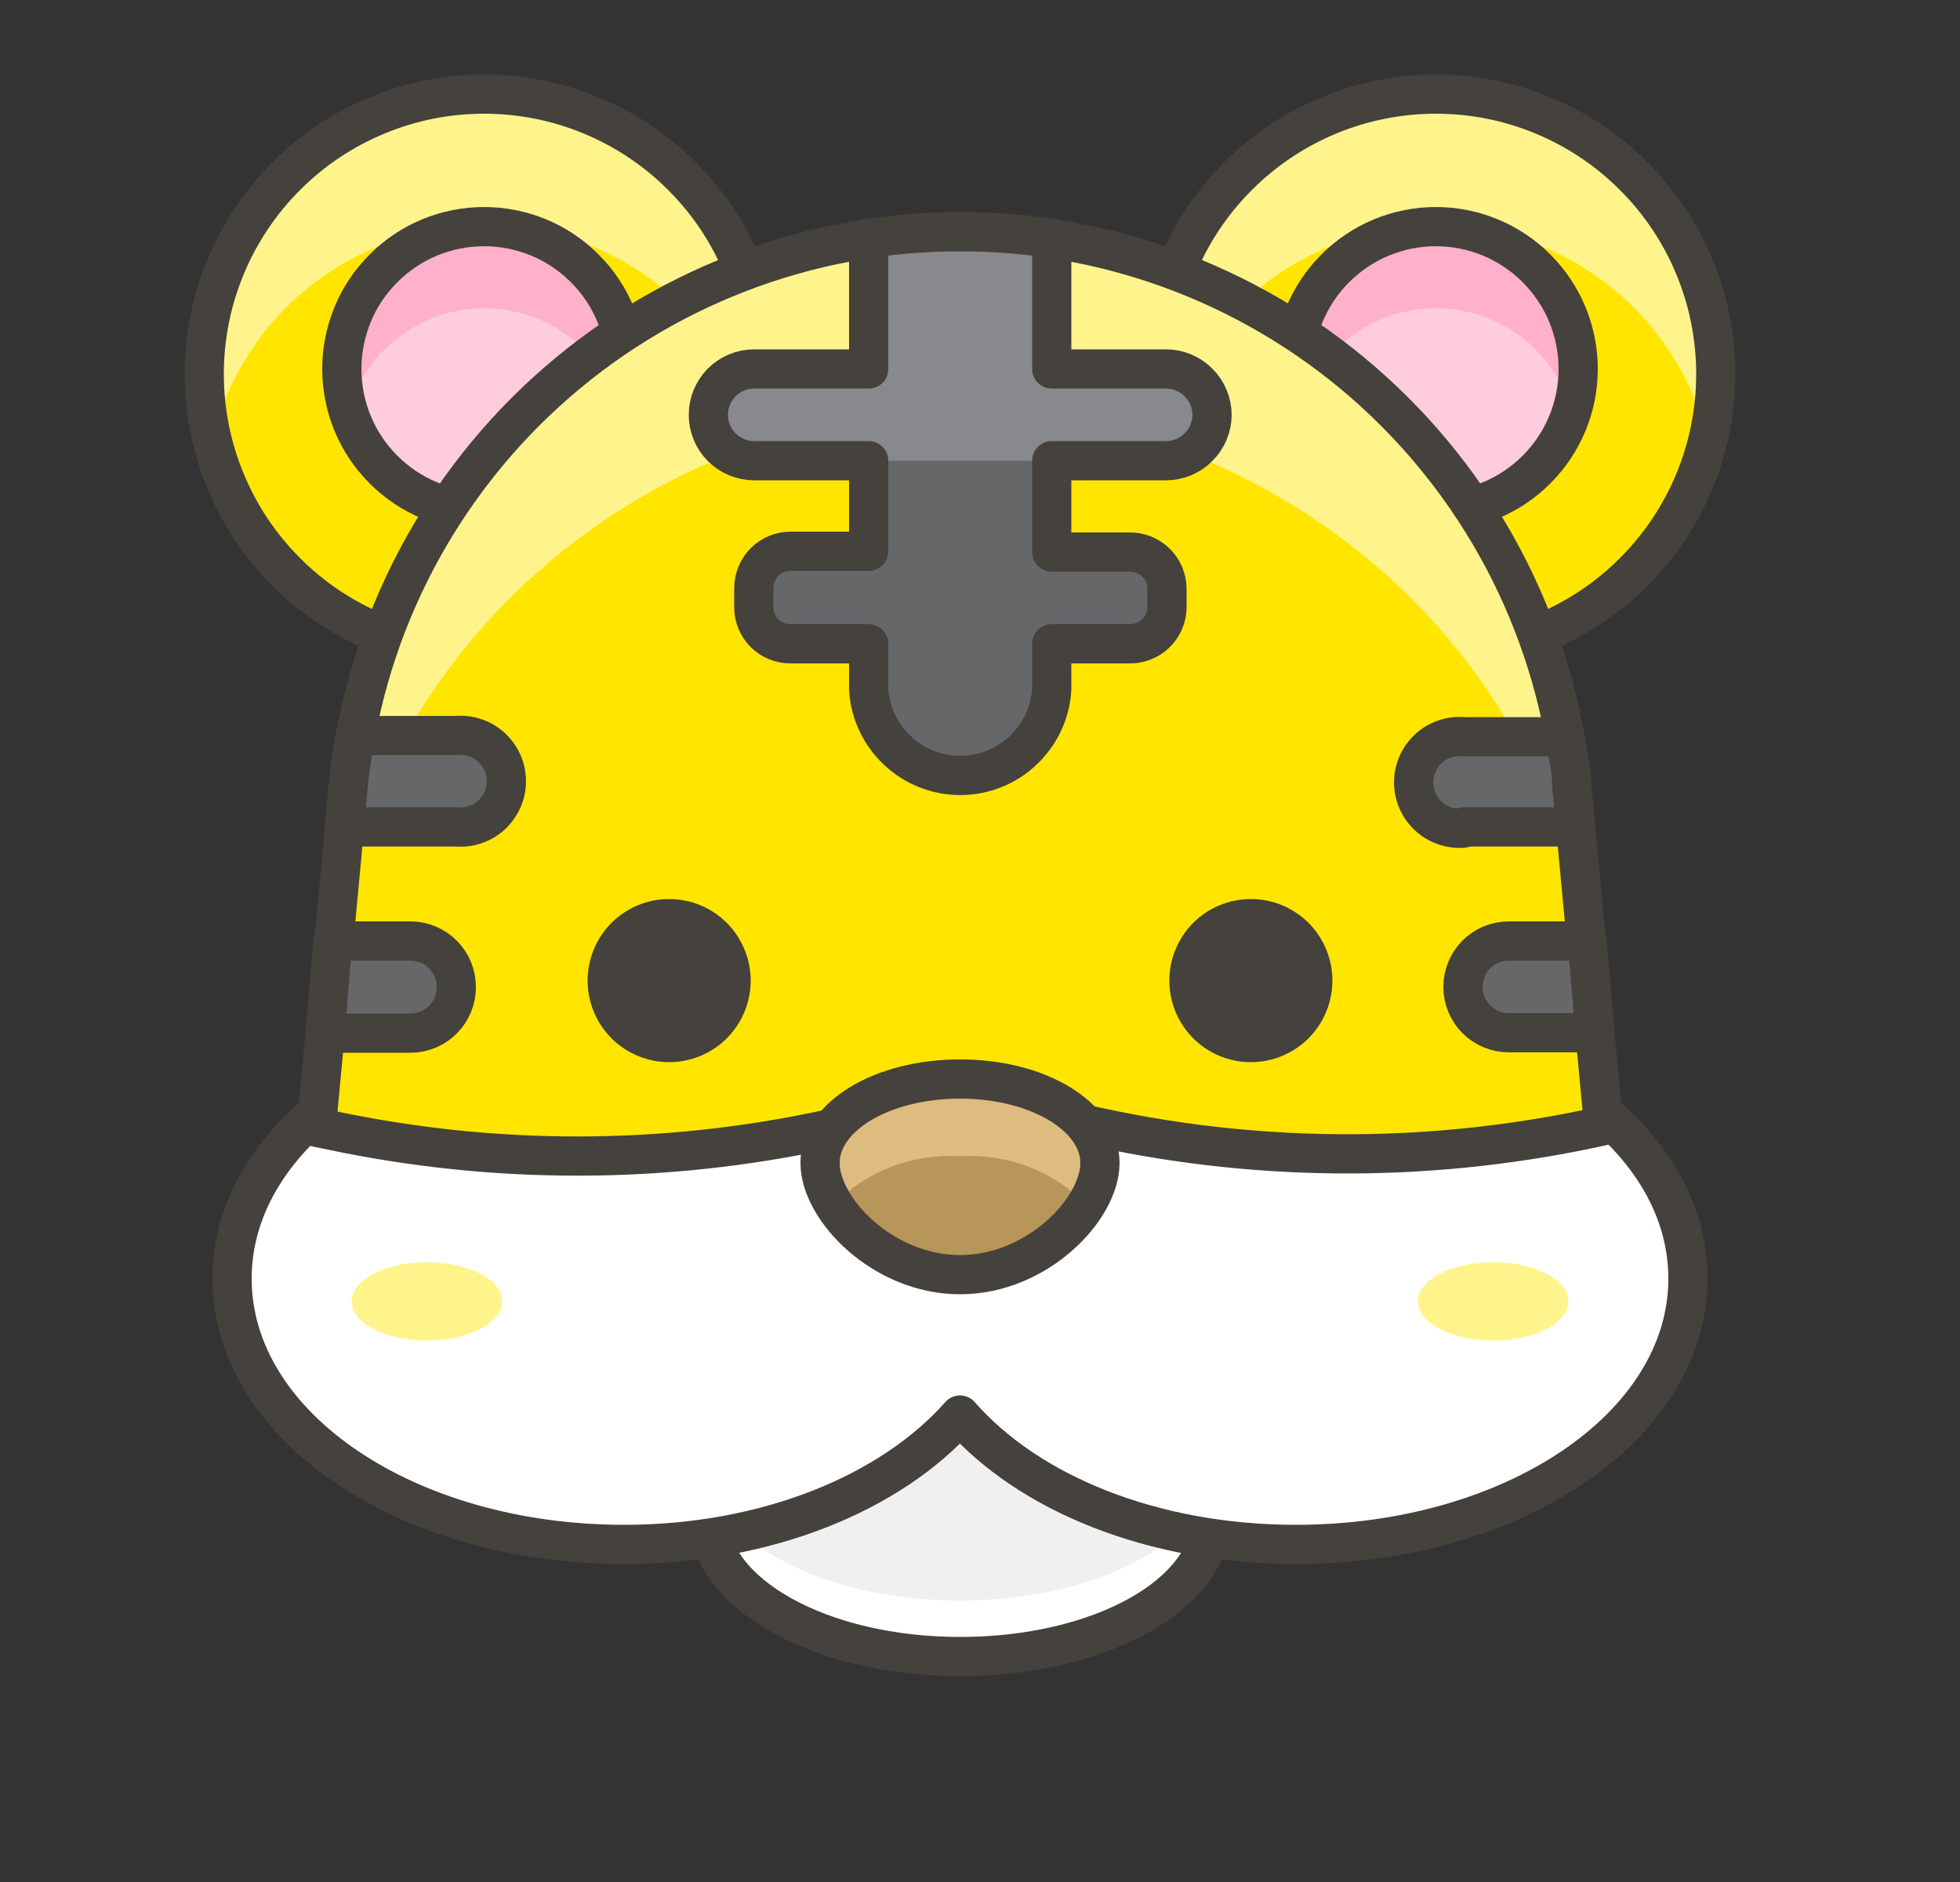 <svg width="25" height="24" viewBox="0 0 25 24" fill="none" xmlns="http://www.w3.org/2000/svg">
<rect x="0" y="0" width="25" height="24" fill="#333333" stroke="none"/>
<path d="M2.605 4.77C2.605 5.239 2.697 5.703 2.877 6.136C3.056 6.569 3.319 6.963 3.651 7.294C3.982 7.626 4.376 7.889 4.809 8.068C5.242 8.248 5.706 8.34 6.175 8.34C6.644 8.34 7.108 8.248 7.541 8.068C7.974 7.889 8.368 7.626 8.699 7.294C9.031 6.963 9.294 6.569 9.473 6.136C9.653 5.703 9.745 5.239 9.745 4.77C9.745 4.301 9.653 3.837 9.473 3.404C9.294 2.971 9.031 2.577 8.699 2.246C8.368 1.914 7.974 1.651 7.541 1.472C7.108 1.292 6.644 1.2 6.175 1.2C5.706 1.2 5.242 1.292 4.809 1.472C4.376 1.651 3.982 1.914 3.651 2.246C3.319 2.577 3.056 2.971 2.877 3.404C2.697 3.837 2.605 4.301 2.605 4.77Z" fill="#FFE500"/>
<path d="M6.175 2.875C6.98 2.87 7.764 3.137 8.399 3.632C9.034 4.127 9.484 4.823 9.675 5.605C9.729 5.33 9.753 5.05 9.745 4.77C9.763 4.29 9.684 3.812 9.513 3.363C9.342 2.915 9.082 2.505 8.749 2.16C8.416 1.814 8.016 1.539 7.574 1.351C7.133 1.163 6.658 1.066 6.177 1.066C5.697 1.066 5.222 1.163 4.78 1.351C4.339 1.539 3.939 1.814 3.606 2.16C3.273 2.505 3.013 2.915 2.842 3.363C2.671 3.812 2.592 4.29 2.61 4.77C2.608 5.051 2.64 5.331 2.705 5.605C2.894 4.827 3.339 4.135 3.968 3.64C4.597 3.145 5.374 2.876 6.175 2.875Z" fill="#FFF48C"/>
<path d="M2.605 4.77C2.605 5.239 2.697 5.703 2.877 6.136C3.056 6.569 3.319 6.963 3.651 7.294C3.982 7.626 4.376 7.889 4.809 8.068C5.242 8.248 5.706 8.34 6.175 8.34C6.644 8.34 7.108 8.248 7.541 8.068C7.974 7.889 8.368 7.626 8.699 7.294C9.031 6.963 9.294 6.569 9.473 6.136C9.653 5.703 9.745 5.239 9.745 4.77C9.745 4.301 9.653 3.837 9.473 3.404C9.294 2.971 9.031 2.577 8.699 2.246C8.368 1.914 7.974 1.651 7.541 1.472C7.108 1.292 6.644 1.2 6.175 1.2C5.706 1.2 5.242 1.292 4.809 1.472C4.376 1.651 3.982 1.914 3.651 2.246C3.319 2.577 3.056 2.971 2.877 3.404C2.697 3.837 2.605 4.301 2.605 4.77Z" stroke="#45413C" stroke-width="0.5" stroke-linecap="round" stroke-linejoin="round"/>
<path d="M14.745 4.77C14.745 5.717 15.121 6.625 15.791 7.294C16.46 7.964 17.368 8.34 18.315 8.34C19.262 8.34 20.17 7.964 20.839 7.294C21.509 6.625 21.885 5.717 21.885 4.77C21.885 3.823 21.509 2.915 20.839 2.246C20.17 1.576 19.262 1.2 18.315 1.2C17.368 1.2 16.46 1.576 15.791 2.246C15.121 2.915 14.745 3.823 14.745 4.77Z" fill="#FFE500"/>
<path d="M18.315 2.875C19.116 2.876 19.893 3.145 20.522 3.64C21.151 4.135 21.596 4.827 21.785 5.605C21.85 5.331 21.882 5.051 21.88 4.77C21.898 4.29 21.819 3.812 21.648 3.363C21.477 2.915 21.217 2.505 20.884 2.16C20.551 1.814 20.151 1.539 19.709 1.351C19.268 1.163 18.793 1.066 18.312 1.066C17.832 1.066 17.357 1.163 16.916 1.351C16.474 1.539 16.074 1.814 15.741 2.16C15.408 2.505 15.148 2.915 14.977 3.363C14.806 3.812 14.727 4.29 14.745 4.77C14.745 5.051 14.777 5.331 14.84 5.605C15.03 4.827 15.476 4.135 16.106 3.64C16.736 3.145 17.514 2.876 18.315 2.875Z" fill="#FFF48C"/>
<path d="M14.745 4.77C14.745 5.717 15.121 6.625 15.791 7.294C16.46 7.964 17.368 8.34 18.315 8.34C19.262 8.34 20.17 7.964 20.839 7.294C21.509 6.625 21.885 5.717 21.885 4.77C21.885 3.823 21.509 2.915 20.839 2.246C20.17 1.576 19.262 1.2 18.315 1.2C17.368 1.2 16.46 1.576 15.791 2.246C15.121 2.915 14.745 3.823 14.745 4.77V4.77Z" stroke="#45413C" stroke-width="0.5" stroke-linecap="round" stroke-linejoin="round"/>
<path d="M16.5 4.705C16.5 5.186 16.691 5.648 17.032 5.988C17.372 6.329 17.834 6.52 18.315 6.52C18.796 6.52 19.258 6.329 19.598 5.988C19.939 5.648 20.13 5.186 20.13 4.705C20.13 4.224 19.939 3.762 19.598 3.422C19.258 3.081 18.796 2.89 18.315 2.89C17.834 2.89 17.372 3.081 17.032 3.422C16.691 3.762 16.5 4.224 16.5 4.705Z" fill="#FFCCDD"/>
<path d="M4.36 4.705C4.36 4.943 4.407 5.179 4.498 5.4C4.589 5.62 4.723 5.82 4.892 5.988C5.06 6.157 5.26 6.291 5.48 6.382C5.701 6.473 5.937 6.52 6.175 6.52C6.413 6.52 6.649 6.473 6.87 6.382C7.09 6.291 7.29 6.157 7.458 5.988C7.627 5.82 7.761 5.62 7.852 5.4C7.943 5.179 7.99 4.943 7.99 4.705C7.99 4.467 7.943 4.231 7.852 4.01C7.761 3.79 7.627 3.59 7.458 3.422C7.29 3.253 7.09 3.119 6.87 3.028C6.649 2.937 6.413 2.89 6.175 2.89C5.937 2.89 5.701 2.937 5.48 3.028C5.26 3.119 5.06 3.253 4.892 3.422C4.723 3.59 4.589 3.79 4.498 4.01C4.407 4.231 4.36 4.467 4.36 4.705Z" fill="#FFCCDD"/>
<path d="M18.315 3.93C18.704 3.931 19.083 4.058 19.395 4.291C19.706 4.524 19.934 4.852 20.045 5.225C20.097 5.063 20.126 4.895 20.13 4.725C20.106 4.259 19.903 3.821 19.565 3.5C19.227 3.179 18.779 3 18.312 3C17.846 3 17.398 3.179 17.06 3.5C16.722 3.821 16.519 4.259 16.495 4.725C16.499 4.895 16.528 5.063 16.58 5.225C16.692 4.851 16.921 4.524 17.233 4.29C17.546 4.057 17.925 3.931 18.315 3.93Z" fill="#FFB0CA"/>
<path d="M6.175 3.93C6.565 3.931 6.944 4.057 7.257 4.29C7.569 4.524 7.798 4.851 7.91 5.225C7.962 5.063 7.991 4.895 7.995 4.725C7.971 4.259 7.768 3.821 7.43 3.5C7.092 3.179 6.644 3 6.177 3C5.711 3 5.263 3.179 4.925 3.5C4.587 3.821 4.384 4.259 4.36 4.725C4.364 4.895 4.393 5.063 4.445 5.225C4.556 4.852 4.784 4.524 5.096 4.291C5.407 4.058 5.786 3.931 6.175 3.93Z" fill="#FFB0CA"/>
<path d="M16.5 4.705C16.5 5.186 16.691 5.648 17.032 5.988C17.372 6.329 17.834 6.52 18.315 6.52C18.796 6.52 19.258 6.329 19.598 5.988C19.939 5.648 20.13 5.186 20.13 4.705C20.13 4.224 19.939 3.762 19.598 3.422C19.258 3.081 18.796 2.89 18.315 2.89C17.834 2.89 17.372 3.081 17.032 3.422C16.691 3.762 16.5 4.224 16.5 4.705V4.705Z" stroke="#45413C" stroke-width="0.5" stroke-linecap="round" stroke-linejoin="round"/>
<path d="M4.36 4.705C4.36 4.943 4.407 5.179 4.498 5.4C4.589 5.62 4.723 5.82 4.892 5.988C5.06 6.157 5.26 6.291 5.48 6.382C5.701 6.473 5.937 6.52 6.175 6.52C6.413 6.52 6.649 6.473 6.87 6.382C7.09 6.291 7.29 6.157 7.458 5.988C7.627 5.82 7.761 5.62 7.852 5.4C7.943 5.179 7.99 4.943 7.99 4.705C7.99 4.467 7.943 4.231 7.852 4.01C7.761 3.79 7.627 3.59 7.458 3.422C7.29 3.253 7.09 3.119 6.87 3.028C6.649 2.937 6.413 2.89 6.175 2.89C5.937 2.89 5.701 2.937 5.48 3.028C5.26 3.119 5.06 3.253 4.892 3.422C4.723 3.59 4.589 3.79 4.498 4.01C4.407 4.231 4.36 4.467 4.36 4.705Z" stroke="#45413C" stroke-width="0.5" stroke-linecap="round" stroke-linejoin="round"/>
<path d="M15.455 19.34C15.455 20.34 14.02 21.125 12.245 21.125C10.47 21.125 9.035 20.325 9.035 19.34C9.035 18.355 10.47 17.555 12.245 17.555C14.02 17.555 15.455 18.355 15.455 19.34Z" fill="white"/>
<path d="M12.245 17.555C10.68 17.555 9.38 18.175 9.095 19C9.38 19.805 10.68 20.41 12.245 20.41C13.81 20.41 15.11 19.805 15.395 19C15.11 18.175 13.81 17.555 12.245 17.555Z" fill="#F0F0F0"/>
<path d="M15.455 19.34C15.455 20.34 14.02 21.125 12.245 21.125C10.47 21.125 9.035 20.325 9.035 19.34C9.035 18.355 10.47 17.555 12.245 17.555C14.02 17.555 15.455 18.355 15.455 19.34Z" stroke="#45413C" stroke-width="0.5" stroke-linecap="round" stroke-linejoin="round"/>
<path opacity="0.15" d="M5.53 22.625C5.53 22.857 6.237 23.08 7.497 23.244C8.756 23.408 10.464 23.5 12.245 23.5C14.026 23.5 15.734 23.408 16.993 23.244C18.253 23.08 18.96 22.857 18.96 22.625C18.96 22.393 18.253 22.17 16.993 22.006C15.734 21.842 14.026 21.75 12.245 21.75C10.464 21.75 8.756 21.842 7.497 22.006C6.237 22.17 5.53 22.393 5.53 22.625Z" fill="#45413C"/>
<path d="M16.53 12.915C14.705 12.915 13.12 13.58 12.245 14.565C11.37 13.565 9.785 12.915 7.96 12.915C5.2 12.915 2.96 14.415 2.96 16.305C2.96 18.195 5.195 19.695 7.96 19.695C9.785 19.695 11.37 19.035 12.245 18.045C13.12 19.045 14.705 19.695 16.53 19.695C19.29 19.695 21.53 18.195 21.53 16.305C21.53 14.415 19.29 12.915 16.53 12.915Z" fill="white" stroke="#45413C" stroke-width="0.5" stroke-linecap="round" stroke-linejoin="round"/>
<path d="M12.245 2.955C10.293 2.955 8.411 3.683 6.968 4.997C5.524 6.311 4.623 8.117 4.44 10.06L4.035 14.375L4.425 14.455C6.515 14.868 8.668 14.836 10.745 14.36L12.245 14L14.03 14.38C16.148 14.834 18.34 14.826 20.455 14.355L20.05 10.04C19.862 8.1 18.959 6.3 17.516 4.99C16.073 3.68 14.194 2.955 12.245 2.955Z" fill="#FFE500"/>
<path d="M20.05 10.06C19.866 8.117 18.964 6.313 17.521 5.001C16.077 3.688 14.196 2.96 12.245 2.96C10.294 2.96 8.413 3.688 6.969 5.001C5.526 6.313 4.624 8.117 4.44 10.06L4.245 12.335C4.625 8.305 8.245 5.225 12.245 5.225C16.245 5.225 19.89 8.305 20.245 12.335L20.05 10.06Z" fill="#FFF48C"/>
<path d="M12.245 2.955C10.293 2.955 8.411 3.683 6.968 4.997C5.524 6.311 4.623 8.117 4.44 10.06L4.035 14.375L4.425 14.455C6.515 14.868 8.668 14.836 10.745 14.36L12.245 14L14.03 14.38C16.148 14.834 18.34 14.826 20.455 14.355L20.05 10.04C19.862 8.1 18.959 6.3 17.516 4.99C16.073 3.68 14.194 2.955 12.245 2.955V2.955Z" stroke="#45413C" stroke-width="0.5" stroke-linecap="round" stroke-linejoin="round"/>
<path d="M15.165 12.505C15.165 12.714 15.248 12.915 15.396 13.064C15.544 13.212 15.745 13.295 15.955 13.295C16.165 13.295 16.365 13.212 16.514 13.064C16.662 12.915 16.745 12.714 16.745 12.505C16.745 12.296 16.662 12.095 16.514 11.946C16.365 11.798 16.165 11.715 15.955 11.715C15.745 11.715 15.544 11.798 15.396 11.946C15.248 12.095 15.165 12.296 15.165 12.505Z" fill="#45413C" stroke="#45413C" stroke-width="0.5" stroke-linecap="round" stroke-linejoin="round"/>
<path d="M7.745 12.505C7.745 12.714 7.828 12.915 7.976 13.064C8.125 13.212 8.325 13.295 8.535 13.295C8.745 13.295 8.945 13.212 9.094 13.064C9.242 12.915 9.325 12.714 9.325 12.505C9.325 12.296 9.242 12.095 9.094 11.946C8.945 11.798 8.745 11.715 8.535 11.715C8.325 11.715 8.125 11.798 7.976 11.946C7.828 12.095 7.745 12.296 7.745 12.505Z" fill="#45413C" stroke="#45413C" stroke-width="0.5" stroke-linecap="round" stroke-linejoin="round"/>
<path d="M20.005 16.595C20.005 16.87 19.575 17.095 19.045 17.095C18.515 17.095 18.085 16.87 18.085 16.595C18.085 16.32 18.515 16.095 19.045 16.095C19.575 16.095 20.005 16.32 20.005 16.595Z" fill="#FFF48C"/>
<path d="M6.405 16.595C6.405 16.87 5.975 17.095 5.445 17.095C4.915 17.095 4.485 16.87 4.485 16.595C4.485 16.32 4.915 16.095 5.445 16.095C5.975 16.095 6.405 16.32 6.405 16.595Z" fill="#FFF48C"/>
<path d="M14.03 14.83C14.03 15.42 13.23 16.255 12.245 16.255C11.26 16.255 10.46 15.42 10.46 14.83C10.46 14.24 11.245 13.76 12.245 13.76C13.245 13.76 14.03 14.24 14.03 14.83Z" fill="#B89558"/>
<path d="M12.245 14.745C12.54 14.727 12.837 14.771 13.113 14.877C13.39 14.982 13.641 15.145 13.85 15.355C13.957 15.2 14.019 15.018 14.03 14.83C14.03 14.24 13.23 13.76 12.245 13.76C11.26 13.76 10.46 14.26 10.46 14.83C10.471 15.018 10.533 15.2 10.64 15.355C10.849 15.145 11.1 14.982 11.377 14.877C11.653 14.771 11.949 14.727 12.245 14.745Z" fill="#DEBB7E"/>
<path d="M14.03 14.83C14.03 15.42 13.23 16.255 12.245 16.255C11.26 16.255 10.46 15.42 10.46 14.83C10.46 14.24 11.245 13.76 12.245 13.76C13.245 13.76 14.03 14.24 14.03 14.83Z" stroke="#45413C" stroke-width="0.5" stroke-linecap="round" stroke-linejoin="round"/>
<path d="M15.46 5.29C15.459 5.445 15.397 5.593 15.287 5.702C15.178 5.812 15.03 5.874 14.875 5.875H13.415V7.04H14.415C14.54 7.04 14.659 7.09 14.747 7.178C14.835 7.266 14.885 7.385 14.885 7.51V7.745C14.884 7.869 14.834 7.987 14.746 8.074C14.658 8.161 14.539 8.21 14.415 8.21H13.415V8.795C13.396 9.091 13.264 9.369 13.047 9.572C12.831 9.776 12.544 9.889 12.248 9.889C11.95 9.889 11.665 9.776 11.448 9.572C11.231 9.369 11.099 9.091 11.08 8.795V8.21H10.08C9.957 8.21 9.838 8.161 9.751 8.074C9.664 7.987 9.615 7.868 9.615 7.745V7.5C9.615 7.376 9.664 7.257 9.751 7.169C9.838 7.081 9.956 7.031 10.08 7.03H11.08V5.875H9.62C9.465 5.875 9.316 5.813 9.206 5.704C9.097 5.594 9.035 5.445 9.035 5.29C9.035 5.135 9.097 4.986 9.206 4.876C9.316 4.767 9.465 4.705 9.62 4.705H11.08V3.04C11.854 2.927 12.641 2.927 13.415 3.04V4.705H14.875C15.03 4.706 15.178 4.768 15.287 4.878C15.397 4.987 15.459 5.135 15.46 5.29Z" fill="#656769"/>
<path d="M9.62 5.875H14.875C15.03 5.875 15.179 5.813 15.289 5.704C15.398 5.594 15.46 5.445 15.46 5.29C15.46 5.135 15.398 4.986 15.289 4.876C15.179 4.767 15.03 4.705 14.875 4.705H13.415V3.04C12.641 2.927 11.854 2.927 11.08 3.04V4.705H9.62C9.465 4.705 9.316 4.767 9.206 4.876C9.097 4.986 9.035 5.135 9.035 5.29C9.035 5.445 9.097 5.594 9.206 5.704C9.316 5.813 9.465 5.875 9.62 5.875Z" fill="#87898C"/>
<path d="M15.46 5.29C15.459 5.445 15.397 5.593 15.287 5.702C15.178 5.812 15.03 5.874 14.875 5.875H13.415V7.04H14.415C14.54 7.04 14.659 7.09 14.747 7.178C14.835 7.266 14.885 7.385 14.885 7.51V7.745C14.884 7.869 14.834 7.987 14.746 8.074C14.658 8.161 14.539 8.21 14.415 8.21H13.415V8.795C13.396 9.091 13.264 9.369 13.047 9.572C12.831 9.776 12.544 9.889 12.248 9.889C11.95 9.889 11.665 9.776 11.448 9.572C11.231 9.369 11.099 9.091 11.08 8.795V8.21H10.08C9.957 8.21 9.838 8.161 9.751 8.074C9.664 7.987 9.615 7.868 9.615 7.745V7.5C9.615 7.376 9.664 7.257 9.751 7.169C9.838 7.081 9.956 7.031 10.08 7.03H11.08V5.875H9.62C9.465 5.875 9.316 5.813 9.206 5.704C9.097 5.594 9.035 5.445 9.035 5.29C9.035 5.135 9.097 4.986 9.206 4.876C9.316 4.767 9.465 4.705 9.62 4.705H11.08V3.04C11.854 2.927 12.641 2.927 13.415 3.04V4.705H14.875C15.03 4.706 15.178 4.768 15.287 4.878C15.397 4.987 15.459 5.135 15.46 5.29V5.29Z" stroke="#45413C" stroke-width="0.5" stroke-linecap="round" stroke-linejoin="round"/>
<path d="M4.39 10.545H5.82C5.901 10.553 5.983 10.543 6.06 10.517C6.137 10.491 6.208 10.45 6.268 10.395C6.328 10.34 6.376 10.273 6.409 10.199C6.442 10.124 6.459 10.044 6.459 9.962C6.459 9.881 6.442 9.801 6.409 9.726C6.376 9.652 6.328 9.585 6.268 9.53C6.208 9.475 6.137 9.434 6.06 9.408C5.983 9.382 5.901 9.372 5.82 9.38H4.53C4.495 9.59 4.46 9.81 4.44 10.03L4.39 10.545Z" fill="#656769" stroke="#45413C" stroke-width="0.5" stroke-linecap="round" stroke-linejoin="round"/>
<path d="M5.82 12.59C5.821 12.436 5.762 12.287 5.654 12.177C5.546 12.066 5.399 12.003 5.245 12H4.245L4.145 13.175H5.245C5.398 13.172 5.545 13.11 5.652 13C5.76 12.891 5.82 12.743 5.82 12.59Z" fill="#656769" stroke="#45413C" stroke-width="0.5" stroke-linecap="round" stroke-linejoin="round"/>
<path d="M20.245 12H19.245C19.09 12 18.941 12.062 18.831 12.171C18.722 12.281 18.66 12.43 18.66 12.585C18.66 12.74 18.722 12.889 18.831 12.999C18.941 13.108 19.09 13.17 19.245 13.17H20.345L20.245 12Z" fill="#656769" stroke="#45413C" stroke-width="0.5" stroke-linecap="round" stroke-linejoin="round"/>
<path d="M18.67 10.545H20.1L20.05 10.045C20.05 9.825 19.995 9.605 19.96 9.395H18.67C18.589 9.387 18.507 9.397 18.43 9.423C18.353 9.449 18.282 9.49 18.222 9.545C18.162 9.6 18.114 9.667 18.081 9.741C18.048 9.816 18.031 9.896 18.031 9.977C18.031 10.059 18.048 10.139 18.081 10.214C18.114 10.288 18.162 10.355 18.222 10.41C18.282 10.465 18.353 10.506 18.43 10.532C18.507 10.558 18.589 10.568 18.67 10.56V10.545Z" fill="#656769" stroke="#45413C" stroke-width="0.5" stroke-linecap="round" stroke-linejoin="round"/>
</svg>
